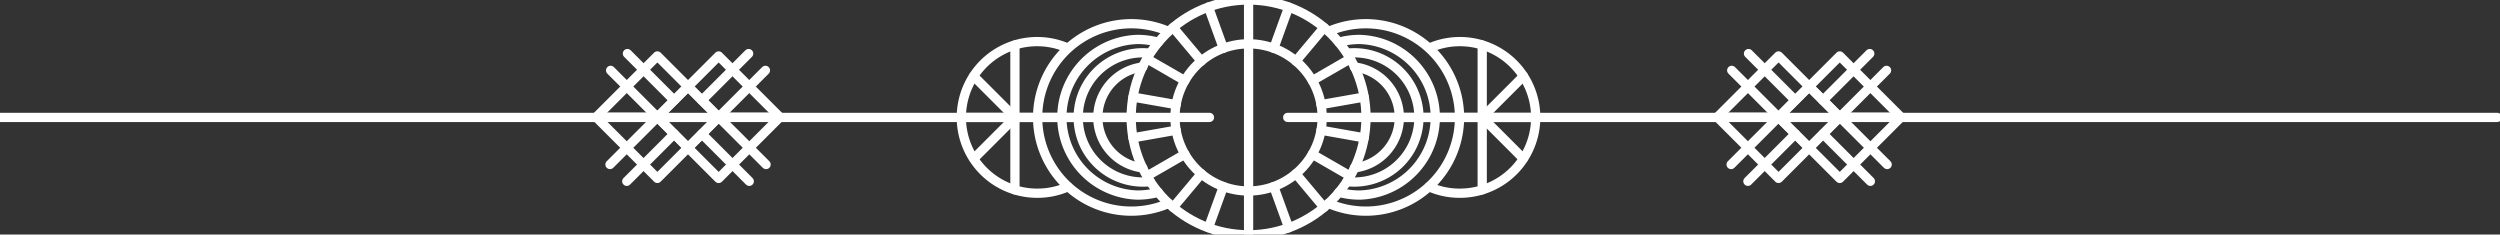 <svg xmlns="http://www.w3.org/2000/svg" data-name="Layer 1" width="405" height="38" style=""><rect width="100%" height="100%" fill="#333333" stroke="none"/><rect id="backgroundrect" width="100%" height="100%" x="0" y="0" fill="none" stroke="none" class="" style="" opacity="1"/><defs><style>.cls-1{fill:#335772;}.cls-2{font-size:31px;fill:#fff;font-family:Arial-BoldMT, Arial;font-weight:700;}.cls-3{letter-spacing:0em;}.cls-4{font-size:16px;font-family:ArialMT, Arial;font-weight:400;}.cls-5{fill:none;stroke:#fff;stroke-linecap:round;stroke-linejoin:round;stroke-width:1.5px;}</style></defs><title>Art Deco Quotes_V02</title><g class="currentLayer" style=""><title>Layer 1</title><rect class="cls-5" x="421.27" y="-206.76" width="14.03" height="14.03" transform="rotate(45 94.18,-259.57) " id="svg_41"/><rect class="cls-5" x="434.09" y="-213.77" width="14.03" height="14.03" transform="rotate(45 97.08,-266.58) " id="svg_42"/><line class="cls-5" x1="195.93" y1="19.02" x2="0" y2="19.02" id="svg_16" opacity="1"/><rect class="cls-5" x="428.95" y="-0.74" width="14.03" height="14.03" transform="rotate(135 273.56,-53.55) " id="svg_17" opacity="1"/><rect class="cls-5" x="402.09" y="6.27" width="14.03" height="14.03" transform="rotate(135 256.62,-46.54) " id="svg_18" opacity="1"/><line class="cls-5" x1="111.46" y1="14.02" x2="124.1" y2="26.65" id="svg_19" opacity="1"/><line class="cls-5" x1="113.7" y1="21.69" x2="121.38" y2="29.37" id="svg_20" opacity="1"/><line class="cls-5" x1="111.46" y1="23.94" x2="124" y2="11.4" id="svg_21" opacity="1"/><line class="cls-5" x1="113.7" y1="16.26" x2="121.28" y2="8.68" id="svg_22" opacity="1"/><line class="cls-5" x1="111.46" y1="14.02" x2="98.82" y2="26.65" id="svg_23" opacity="1"/><line class="cls-5" x1="109.22" y1="21.69" x2="101.54" y2="29.37" id="svg_24" opacity="1"/><line class="cls-5" x1="111.46" y1="23.94" x2="98.92" y2="11.4" id="svg_25" opacity="1"/><line class="cls-5" x1="109.22" y1="16.26" x2="101.64" y2="8.68" id="svg_26" opacity="1"/><line class="cls-5" x1="116.42" y1="18.98" x2="126.34" y2="18.98" id="svg_27" opacity="1"/><line class="cls-5" x1="106.5" y1="18.98" x2="96.58" y2="18.98" id="svg_28" opacity="1"/><circle class="cls-5" cx="202.27" cy="19.02" r="19.02" id="svg_29" opacity="1"/><circle class="cls-5" cx="202.27" cy="19.02" r="11.92" id="svg_30" opacity="1"/><path class="cls-5" d="M173.02,30.25 a12.13,12.13 0 0 1 -5,1.05 a12.28,12.28 0 1 1 4.78,-23.59 " id="svg_31" opacity="1"/><path class="cls-5" d="M189.32,32.95 a15.18,15.18 0 1 1 -0.16,-27.92 " id="svg_32" opacity="1"/><path class="cls-5" d="M187.64,31.15 a12.79,12.79 0 0 1 -3.36,0.45 a12.61,12.61 0 0 1 0,-25.21 a12.79,12.79 0 0 1 3.36,0.45 " id="svg_33" opacity="1"/><path class="cls-5" d="M186.35,29.42 a9.71,9.71 0 0 1 -1.21,0.07 a10.47,10.47 0 1 1 0,-20.94 a9.46,9.46 0 0 1 1.07,0.06 " id="svg_34" opacity="1"/><path class="cls-5" d="M185.13,27.2 a8.23,8.23 0 0 1 0,-16.35 " id="svg_35" opacity="1"/><line class="cls-5" x1="183.25" y1="19.02" x2="155.79" y2="19.02" id="svg_36" opacity="1"/><line class="cls-5" x1="164.42" y1="7.3" x2="164.42" y2="30.75" id="svg_37" opacity="1"/><line class="cls-5" x1="164.42" y1="19.03" x2="157.73" y2="12.34" id="svg_38" opacity="1"/><line class="cls-5" x1="164.42" y1="19.03" x2="157.77" y2="25.68" id="svg_39" opacity="1"/><line class="cls-5" x1="208.61" y1="19.02" x2="404.54" y2="19.02" id="svg_40" opacity="1"/><line class="cls-5" x1="293.08" y1="14.02" x2="280.44" y2="26.65" id="svg_43" opacity="1"/><line class="cls-5" x1="290.84" y1="21.69" x2="283.16" y2="29.37" id="svg_44" opacity="1"/><line class="cls-5" x1="293.08" y1="23.94" x2="280.54" y2="11.4" id="svg_45" opacity="1"/><line class="cls-5" x1="290.84" y1="16.26" x2="283.26" y2="8.68" id="svg_46" opacity="1"/><line class="cls-5" x1="293.08" y1="14.02" x2="305.72" y2="26.65" id="svg_47" opacity="1"/><line class="cls-5" x1="295.32" y1="21.69" x2="303" y2="29.37" id="svg_48" opacity="1"/><line class="cls-5" x1="293.08" y1="23.94" x2="305.62" y2="11.4" id="svg_49" opacity="1"/><line class="cls-5" x1="295.32" y1="16.26" x2="302.9" y2="8.68" id="svg_50" opacity="1"/><line class="cls-5" x1="288.12" y1="18.98" x2="278.2" y2="18.98" id="svg_51" opacity="1"/><line class="cls-5" x1="298.04" y1="18.98" x2="307.96" y2="18.98" id="svg_52" opacity="1"/><path class="cls-5" d="M231.5,30.25 a12.13,12.13 0 0 0 5,1.05 a12.28,12.28 0 1 0 -4.78,-23.59 " id="svg_53" opacity="1"/><path class="cls-5" d="M215.22,32.95 a15.18,15.18 0 1 0 0.16,-27.92 " id="svg_54" opacity="1"/><path class="cls-5" d="M216.9,31.15 a12.79,12.79 0 0 0 3.36,0.45 a12.61,12.61 0 0 0 0,-25.21 a12.79,12.79 0 0 0 -3.36,0.45 " id="svg_55" opacity="1"/><path class="cls-5" d="M218.19,29.42 a9.71,9.71 0 0 0 1.21,0.07 a10.47,10.47 0 1 0 0,-20.94 a9.46,9.46 0 0 0 -1.07,0.06 " id="svg_56" opacity="1"/><path class="cls-5" d="M219.41,27.2 a8.23,8.23 0 0 0 0,-16.35 " id="svg_57" opacity="1"/><line class="cls-5" x1="221.29" y1="19.02" x2="248.75" y2="19.02" id="svg_58" opacity="1"/><line class="cls-5" x1="240.12" y1="7.3" x2="240.12" y2="30.75" id="svg_59" opacity="1"/><line class="cls-5" x1="240.12" y1="19.03" x2="246.81" y2="12.34" id="svg_60" opacity="1"/><line class="cls-5" x1="240.12" y1="19.03" x2="246.77" y2="25.68" id="svg_61" opacity="1"/><line class="cls-5" x1="202.27" y1="38.04" x2="202.27" y2="0.01" id="svg_62" opacity="1"/><line class="cls-5" x1="198.19" y1="7.83" x2="195.77" y2="1.15" id="svg_63" opacity="1"/><line class="cls-5" x1="194.61" y1="9.9" x2="190.05" y2="4.46" id="svg_64" opacity="1"/><line class="cls-5" x1="191.95" y1="13.07" x2="185.8" y2="9.52" id="svg_65" opacity="1"/><line class="cls-5" x1="190.54" y1="16.95" x2="183.54" y2="15.72" id="svg_66" opacity="1"/><line class="cls-5" x1="190.54" y1="21.09" x2="183.54" y2="22.33" id="svg_67" opacity="1"/><line class="cls-5" x1="191.95" y1="24.98" x2="185.8" y2="28.53" id="svg_68" opacity="1"/><line class="cls-5" x1="194.61" y1="28.15" x2="190.05" y2="33.59" id="svg_69" opacity="1"/><line class="cls-5" x1="198.19" y1="30.22" x2="195.77" y2="36.89" id="svg_70" opacity="1"/><line class="cls-5" x1="206.35" y1="30.22" x2="208.77" y2="36.89" id="svg_71" opacity="1"/><line class="cls-5" x1="209.93" y1="28.15" x2="214.49" y2="33.59" id="svg_72" opacity="1"/><line class="cls-5" x1="212.59" y1="24.98" x2="218.74" y2="28.53" id="svg_73" opacity="1"/><line class="cls-5" x1="214" y1="21.09" x2="221" y2="22.33" id="svg_74" opacity="1"/><line class="cls-5" x1="214" y1="16.95" x2="221" y2="15.72" id="svg_75" opacity="1"/><line class="cls-5" x1="212.59" y1="13.07" x2="218.74" y2="9.52" id="svg_76" opacity="1"/><line class="cls-5" x1="209.93" y1="9.9" x2="214.49" y2="4.46" id="svg_77" opacity="1"/><line class="cls-5" x1="206.35" y1="7.83" x2="208.77" y2="1.15" id="svg_78" opacity="1"/></g></svg>